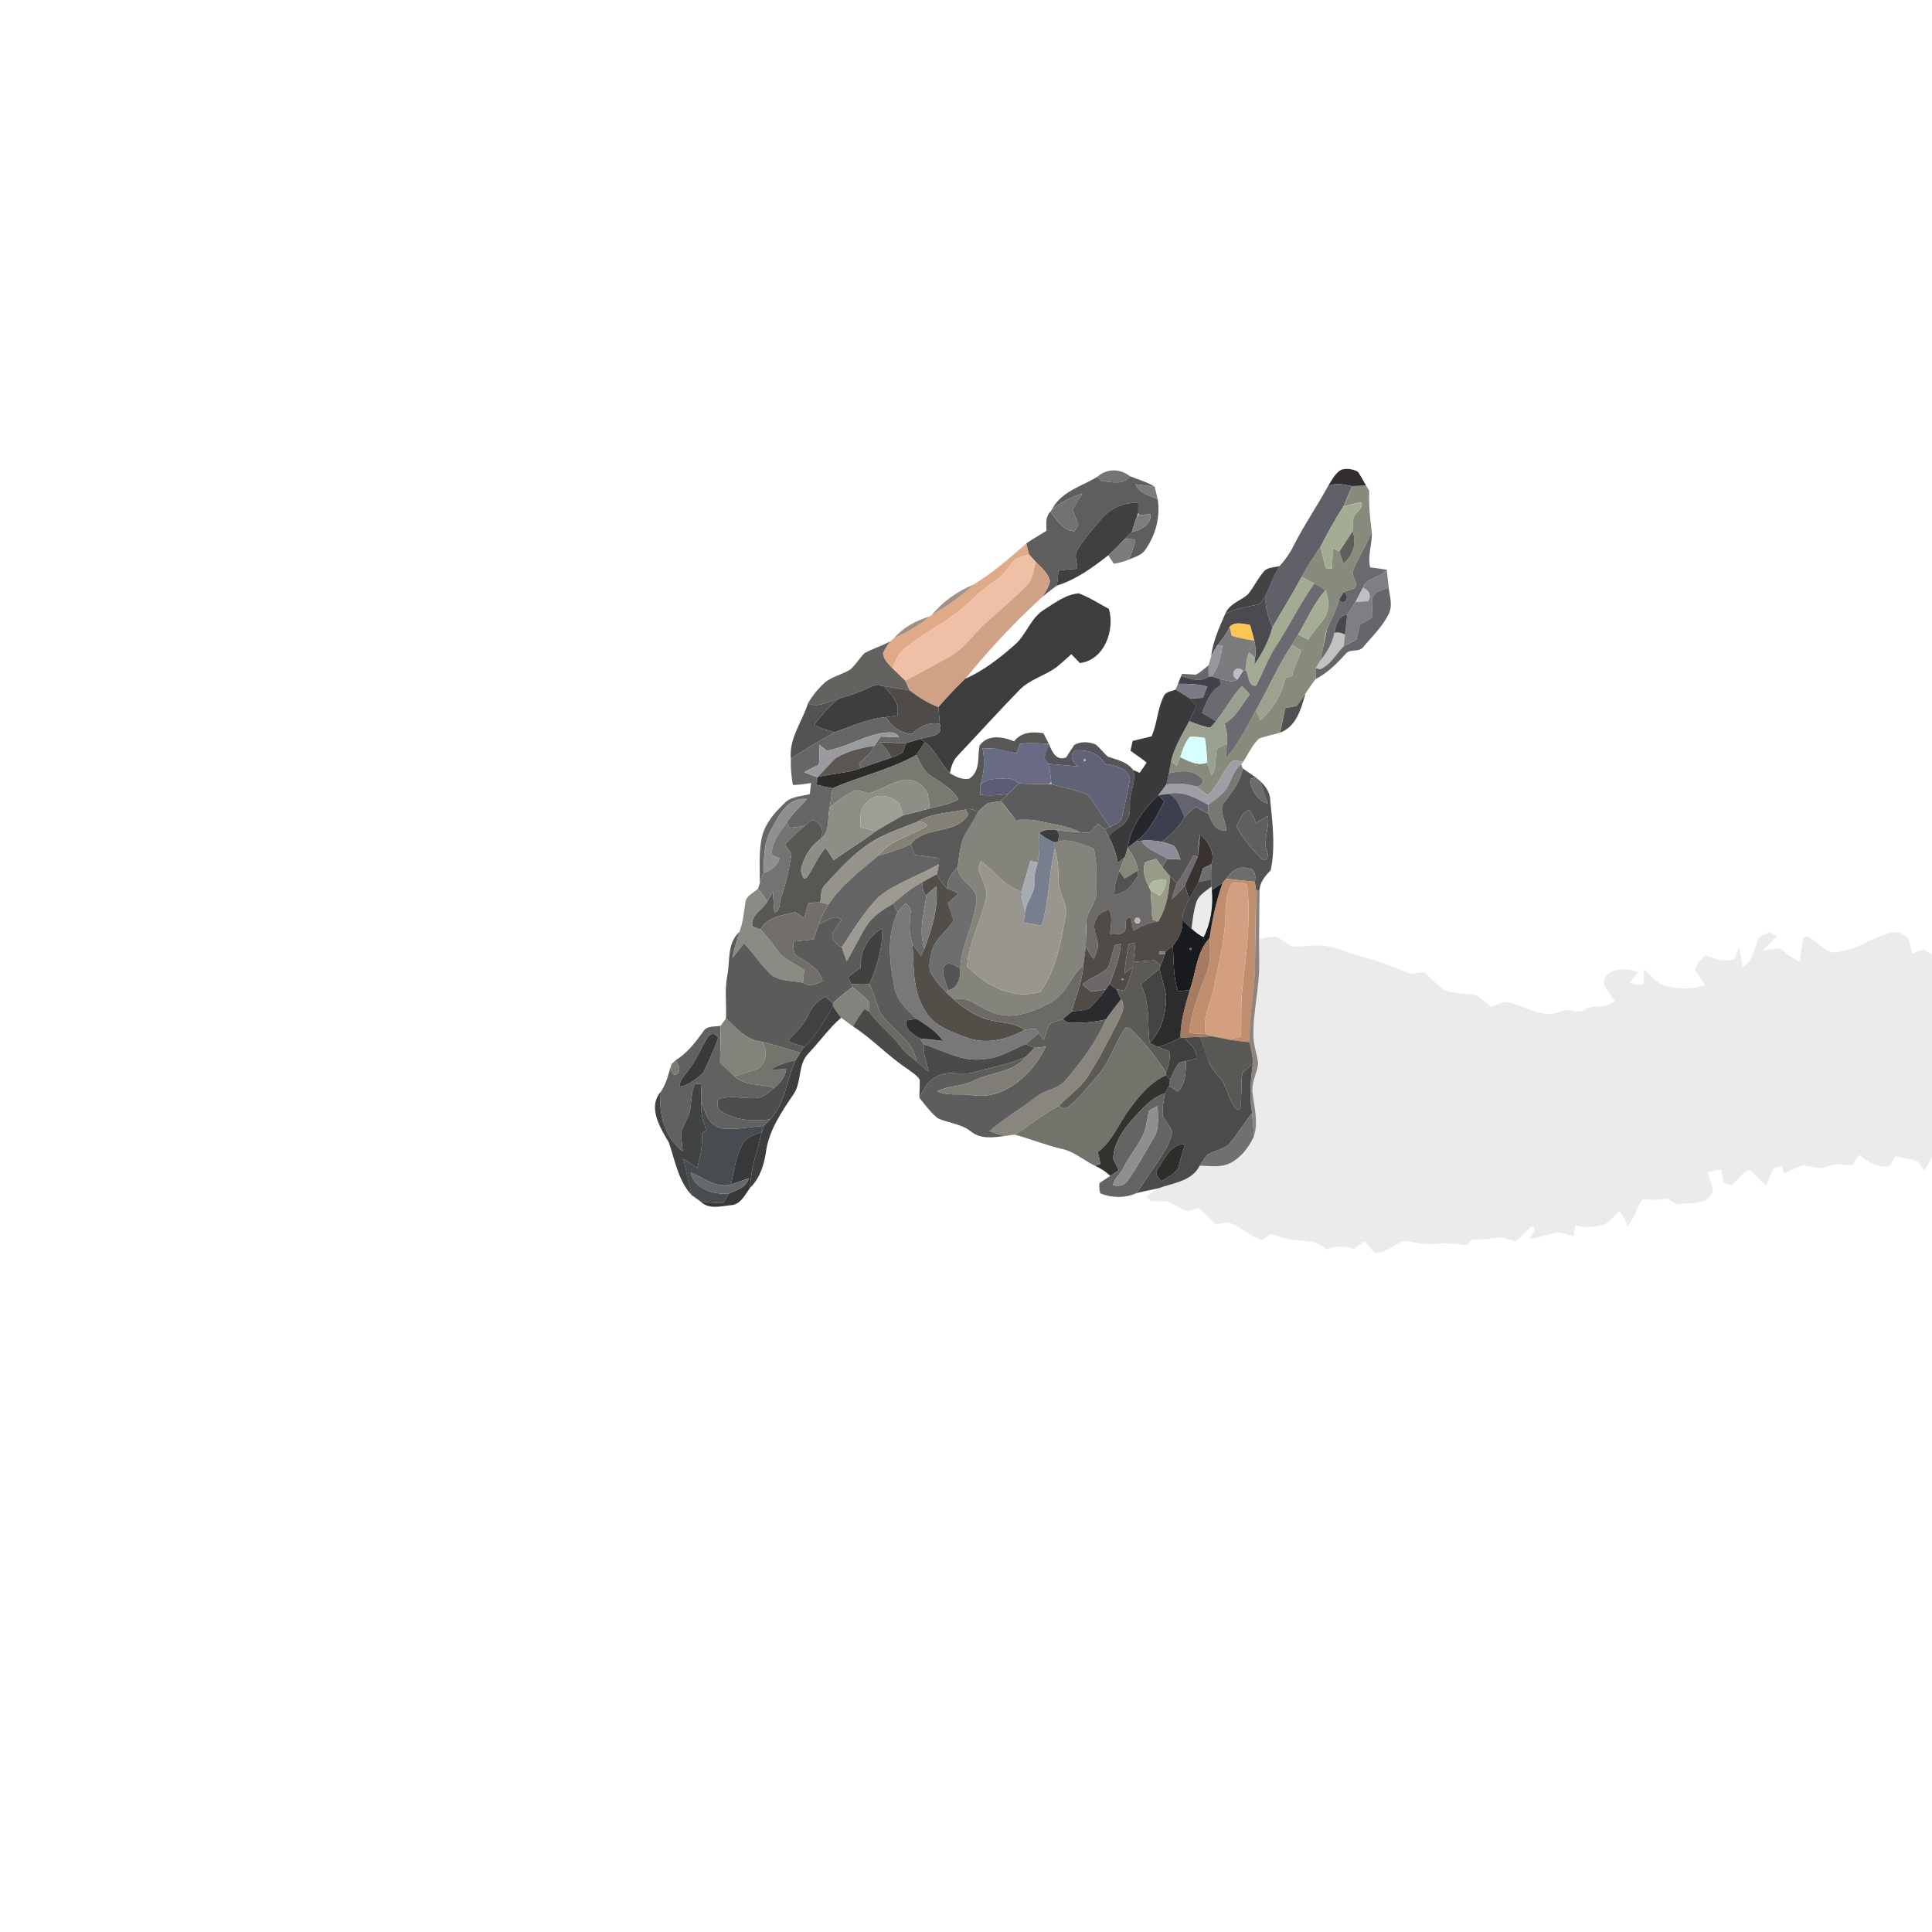 <svg xmlns="http://www.w3.org/2000/svg" width="682.667" height="682.667" viewBox="0 0 512 512"  xmlns:v="https://vecta.io/nano"><path fill="#322e2e" d="M355.51 124.45c1.45-.36 3.06-.18 4.36.59.81 1.18 1.44 2.46 2.19 3.69l-3.76.09c-2.11-.41-4.31-.96-6.36.01 1.02-1.57 1.87-3.43 3.57-4.38z"/><path fill="#6f6f6e" opacity=".96" d="M290.83 126.34c2.48-2.23 5.99-2.2 8.58-.16-1.47 2.47-5.19 1.58-7.58 1.23l-1-1.07z"/><path fill="#5e5f5c" d="M278.84 134.93c2.43-4.71 7.8-6.01 11.99-8.59l1 1.07c2.39.35 6.11 1.24 7.58-1.23 2.2.91 4.53 1.54 6.59 2.8l-5.12-.66c1.04 2.41 3.76 2.98 5.92 4 .73 4.63-.54 9.45-3.21 13.26-.98 1.58-2.89 2.03-4.46 2.74.7-1.74 1.43-3.49 1.76-5.35l-2.76-.19c.59-.6 1.19-1.18 1.81-1.75 2.36-.63 5.08-1.85 4.99-4.73a35.78 35.78 0 0 0-3.12.22l-.16-.6.01-2.61c-3.79-.31-7.6 1.48-9.97 4.42-2.13 2.56-4.39 5.06-6.14 7.91-.97 1.55-.1 3.41-.02 5.08-1.67.1-3.34.25-5 .51l-.41 3.94c-1.33.95-2.61 1.96-3.87 3.01.79-1.32 1.69-2.64 2-4.18-.48-2.17-2.36-3.57-3.78-5.13l-1.77-1.91-.74-2.91c1.72-1.24 3.59-2.26 5.38-3.4-.06-1.76-.33-3.66 1.01-5.05 1.7 2.12 3.32 5 6.37 5.19l1.05-1.72-1.55-4c.83-1.45 1.72-2.86 2.62-4.26-2.91.86-5.57 2.33-8 4.12z"/><path fill="#777879" opacity=".98" d="M300.88 128.32l5.12.66.8 3.34c-2.16-1.02-4.88-1.59-5.92-4z"/><path fill="#606068" d="M351.94 128.83c2.05-.97 4.25-.42 6.36-.01l-2.3 5.44c-2.24 3.4-4.14 7.01-6.05 10.6-1.72 2.65-3.52 5.25-5.02 8.04-2.43 4.55-5.12 8.95-7.75 13.39-1.1-2.75-2.11-5.66-1.68-8.66 1.05-2.61 2.16-5.2 3.6-7.62 1.43-1.58 2.7-3.31 3.64-5.24 2.77-5.48 6.26-10.55 9.2-15.94z"/><path fill="#878b7c" d="M358.3 128.82l3.76-.09.81 1.36c-.15 3.61.2 7.2.66 10.77-1.3 3.47-3.41 6.55-4.8 9.97-.73 1.36.43 2.67.68 4-.1 1.65-2.17 1.43-3.27 2.02l-1.31 2.13c-.57 2.7-2.03 5.06-3.12 7.56-.85 2.75-1.05 5.65-1.77 8.43l-1.29 2.1c-.03.95 0 1.91.04 2.87-1.01 1.27-1.93 2.61-2.78 3.99-.7 1.09-1.46 2.14-2.28 3.14l-3.02.61c-.51 2.14-.92 4.31-1.35 6.47-1.87.56-3.78.92-5.61 1.59-1.83 1.72-2.83 4.11-4.22 6.16-1.09-.08-2.45-.78-3.32.21-2.2 2.74-3.47 6.13-5.99 8.63l-3.23-2.37c1.52.3 2.62-1.63 1.17-2.44-2.3-2.17-5.49-1.57-8.27-1.02l.54-3.13 1.49 1.15.94-2.29c2.24 1.06 4.63 2.42 7.16 1.44a53.7 53.7 0 0 0 1.14 3.38c1.42-1.99.91-4.67 1.39-6.96l2.69-1.48c-.12 1.32-.22 2.64-.28 3.96 3.38-3.83 5.63-8.44 8.04-12.89l1.09 2.75c3.29-2.97 5.76-6.7 6.56-11.11l1.87-.59c.44-2.38 1.8-4.45 2.36-6.78-.81-.49-1.62-.95-2.44-1.38l1.69-2.86 2.62 1.37c1.48-2.1 3.17-4.06 4.64-6.17 1.01-2.17.87-4.7-.04-6.87-.88-.75-1.91-1.31-2.93-1.83l-3.39-1.72c1.5-2.79 3.3-5.39 5.02-8.04.45 1.93.84 3.87 1.49 5.75l1.53.1.26-5.41 1.71.86 1.13 3.15c2.5-2.13 3.59-5.38 2.37-8.51.09-1.44-.05-2.99.58-4.32.83-1.03 2.17-1.85 1.83-3.37-1.64.3-3.25.7-4.85 1.15.84-1.78 1.56-3.62 2.3-5.44z"/><path fill="#727271" d="M278.84 134.93c2.43-1.79 5.09-3.26 8-4.12l-2.62 4.26 1.55 4-1.05 1.72c-3.05-.19-4.67-3.07-6.37-5.19l.49-.67z"/><path fill="#40403f" d="M291.69 137.73c2.37-2.94 6.18-4.73 9.97-4.42l-.01 2.61-.32.82c-.52 1.41-.95 2.85-1.39 4.29-.62.57-1.22 1.15-1.81 1.75-1.46 1.48-2.85 3.03-4.43 4.39-4.17 3.25-8.46 6.41-13.58 8 .11-1.31.26-2.63.41-3.94 1.66-.26 3.33-.41 5-.51-.08-1.67-.95-3.53.02-5.08 1.75-2.85 4.01-5.35 6.14-7.91z"/><path fill="#a4ad93" d="M356 134.26l4.85-1.15c.34 1.52-1 2.34-1.83 3.37-.63 1.33-.49 2.88-.58 4.32l-3.5 5.36-1.71-.86-.26 5.41-1.53-.1c-.65-1.88-1.04-3.82-1.49-5.75 1.91-3.59 3.81-7.2 6.05-10.6z"/><path fill="#c5c2c5" d="M301.33 136.74l.32-.82.16.6-.48.22z"/><path fill="#7c7d7f" d="M301.81 136.52l3.12-.22c.09 2.88-2.63 4.1-4.99 4.73l1.39-4.29.48-.22z"/><path fill="#5f5e5d" d="M358.44 140.8c1.22 3.13.13 6.38-2.37 8.51l-1.13-3.15 3.5-5.36z"/><path fill="#6a696d" d="M363.53 140.86c.21 3.18-1.19 6.33-.42 9.48l4.4.64c-1.58 2.35-5.33 1.87-6.33 4.78l-1.92 3.7-2.21 3.47c-2.62.18-2.93 2.7-3.43 4.76-.52 2.74-1.94 5.15-3.68 7.28l1.77-8.43c1.09-2.5 2.55-4.86 3.12-7.56 1.64 1.84 3.1-1.09 1.31-2.13 1.1-.59 3.17-.37 3.27-2.02-.25-1.33-1.41-2.64-.68-4 1.39-3.42 3.5-6.5 4.8-9.97z"/><path fill="#7a7b7d" d="M293.7 147.17c1.58-1.36 2.97-2.91 4.43-4.39l2.76.19c-.33 1.86-1.06 3.61-1.76 5.35-1.29.5-2.6.91-3.97 1.07l-1.46-2.22z"/><path fill="#e0aa88" d="M257.95 154.95c5.1-3.07 9.52-7.02 14.01-10.9.23.98.48 1.95.74 2.91-1.2.36-2.43.65-3.56 1.18-1.89 1.82-3.07 4.32-5.33 5.74-2.59 1.67-4.91 3.69-7.11 5.84-5.21 4.97-11.98 7.84-17.4 12.54-1.49 1.23-2.03 3.16-2.79 4.86-1.07-1.17-2.4-2.34-2.52-4.03.5-1.11 1.19-2.12 1.89-3.1.28-.24.85-.7 1.13-.94 3.32-1.54 6.58-3.25 9.35-5.69l.59-.42c3.95-2.25 7.7-4.86 11-7.99z"/><path fill="#f0c0a6" d="M269.14 148.14c1.13-.53 2.36-.82 3.56-1.18l1.77 1.91c-.57 2.14-.68 4.64-2.37 6.28-3.47 3.52-7.24 6.73-10.94 10.01-3.16 2.81-5.5 6.57-9.24 8.71-3.97 2.23-7.98 4.42-12.03 6.52-1.1-1.12-2.27-2.17-3.38-3.27.76-1.7 1.3-3.63 2.79-4.86 5.42-4.7 12.19-7.57 17.4-12.54 2.2-2.15 4.52-4.17 7.11-5.84 2.26-1.42 3.44-3.92 5.33-5.74z"/><path fill="#d0a185" d="M274.47 148.87c1.42 1.56 3.3 2.96 3.78 5.13-.31 1.54-1.21 2.86-2 4.18-7.36 6.68-14.15 13.96-20.42 21.68-2.52 2.38-4.85 4.95-7.14 7.54-2.78-1.05-5.31-2.63-7.65-4.45l-1.15-2.56c4.05-2.1 8.06-4.29 12.03-6.52 3.74-2.14 6.08-5.9 9.24-8.71 3.7-3.28 7.47-6.49 10.94-10.01 1.69-1.64 1.8-4.14 2.37-6.28z"/><path fill="#040404" opacity=".75" d="M335.16 151.21c1.07-.93 2.63-.82 3.94-1.2-1.44 2.42-2.55 5.01-3.6 7.62-.66.9-1.03 2.3-2.25 2.59-2.9.66-5.9 1.05-8.56 2.48 1.03-2.65 3.91-3.41 5.92-5.09 1.71-1.99 2.75-4.47 4.55-6.4z"/><path fill="#7e7e84" d="M367.51 150.98l.5 4.66c-1.54.81-3.94 1.05-4.37 3.07-.11 1.63.05 3.27.1 4.9l-3.26 1.93-1 3.93-3.36 1.75.31-3.02.62-5.27 2.21-3.47 3.25-.13c1.06-1.41.19-3.03-1.33-3.57 1-2.91 4.75-2.43 6.33-4.78z"/><path fill="#a3ac93" d="M337.18 166.29c2.63-4.44 5.32-8.84 7.75-13.39l3.39 1.72c-3.74 5.31-6.6 11.15-10.13 16.58-2.19 3.29-3.44 7.06-5.33 10.5-2.18.32-1.86-2.75-2.68-4.09-.01-1.61.21-3.22.84-4.71l1.6 1.37-.2 1.86c2.1-3.01 3.82-6.28 4.76-9.84z"/><path fill="#5c4334" opacity=".58" d="M246.95 162.94c2.94-3.56 6.76-6.22 11-7.99-3.3 3.13-7.05 5.74-11 7.99z"/><path fill="#6b6a71" d="M338.19 171.2c3.53-5.43 6.39-11.27 10.13-16.58 1.02.52 2.05 1.08 2.93 1.83-3.08 3.44-4.83 7.77-7.22 11.67l-1.69 2.86c-3.66 5.42-6.17 11.47-9.44 17.11-2.41 4.45-4.66 9.06-8.04 12.89.06-1.32.16-2.64.28-3.96.32-1.81-.25-3.57-.55-5.34 3.03-1.73 4.52-4.98 6.59-7.64a11.26 11.26 0 0 0-2.08-2.17c-2.7 2.79-4.43 6.32-6.87 9.32-1.25-.73-2.48-1.49-3.69-2.28 1.13-2.71 2.07-5.75 4.86-7.23l-.07-1.71c1.49.24 3.18 1.05 4.6.11l1.49-2.27.76-.2c.82 1.34.5 4.41 2.68 4.09 1.89-3.44 3.14-7.21 5.33-10.5z"/><path fill="#bfbdc5" d="M361.18 155.76c1.52.54 2.39 2.16 1.33 3.57l-3.25.13 1.92-3.7z"/><path fill="#65666a" d="M363.64 158.71c.43-2.02 2.83-2.26 4.37-3.07.29 2.4 1.19 5-.1 7.28-1.61 3.2-4.26 5.72-6.53 8.45-1.15 1.68-3.74.37-4.9 2.07-2.29 2.52-4.74 4.91-7.79 6.5-.04-.96-.07-1.92-.04-2.87a42.77 42.77 0 0 1 1.21.3c2.75-1.19 4.26-4.05 6.26-6.15 1.13-.56 2.26-1.11 3.36-1.75.3-1.32.64-2.62 1-3.93l3.26-1.93c-.05-1.63-.21-3.27-.1-4.9z"/><path opacity=".76" d="M276.57 161.66c2.87-1.82 5.82-4.11 9.3-4.42 2.82 1.05 5.36 2.73 8.01 4.13 1.63 5.63-1.23 13.55-7.69 14.35-.75-.8-1.51-1.57-2.27-2.35-1.16 1.03-2.29 2.09-3.48 3.07-3.21 2.62-7.57 3.49-10.43 6.57-5.42 5.57-10.63 11.35-15.97 17-1.38 1.29-1.99 3.09-2.29 4.91-2.48-2.54-3.79-6.06-6.65-8.24l-1.25-.87c2.18-.71 6.36-.48 5.2-3.96l-.36-4.45c2.29-2.59 4.62-5.16 7.14-7.54 4.88-2.14 9.08-5.46 13.05-8.94 3.09-2.65 4.18-7.02 7.69-9.26z"/><path fill="#a5ad94" d="M344.03 168.12c2.39-3.9 4.14-8.23 7.22-11.67.91 2.17 1.05 4.7.04 6.87-1.47 2.11-3.16 4.07-4.64 6.17l-2.62-1.37z"/><path fill="#444548" d="M356.14 156.85c1.79 1.04.33 3.97-1.31 2.13l1.31-2.13z"/><path fill="#4b4b4f" d="M333.25 160.22c1.22-.29 1.59-1.69 2.25-2.59-.43 3 .58 5.91 1.68 8.66-.94 3.56-2.66 6.83-4.76 9.84l.2-1.86c.24-1.51.14-3.03-.23-4.5-.33-1.4-.72-2.77-1.11-4.15-1.74-.27-4-.97-5.4.47-.85 1.84-2.03 3.48-3.34 5.02-.59.92-1.11 1.88-1.58 2.87.47-3.98 2.13-7.65 3.73-11.28 2.66-1.43 5.66-1.82 8.56-2.48z"/><path fill="#5f4535" opacity=".6" d="M237.01 169.05c2.44-2.87 5.8-4.58 9.35-5.69-2.77 2.44-6.03 4.15-9.35 5.69z"/><path fill="#424246" opacity=".96" d="M353.62 167.69c.5-2.06.81-4.58 3.43-4.76l-.62 5.27c-.88-.54-1.81-.71-2.81-.51z"/><path fill="#fbc752" d="M325.88 166.09c1.4-1.44 3.66-.74 5.4-.47l1.11 4.15c-2.02-.3-4.03-.67-5.97-1.28l-.54-2.4z"/><path fill="#7c7c7f" d="M322.54 171.11c1.31-1.54 2.49-3.18 3.34-5.02l.54 2.4c1.94.61 3.95.98 5.97 1.28.37 1.47.47 2.99.23 4.5l-1.6-1.37c-.63 1.49-.85 3.1-.84 4.71l-.76.2c-1.89-2.02-3.82 1.18-1.49 2.27-1.42.94-3.11.13-4.6-.11l-2.24-.72c1.7-2.38 2.61-5.2 2.82-8.1l-1.37-.04z"/><path fill="#0f0f0f" opacity=".25" d="M353.62 167.69c1-.2 1.93-.03 2.81.51l-.31 3.02c-2 2.1-3.51 4.96-6.26 6.15l-1.21-.3 1.29-2.1c1.74-2.13 3.16-4.54 3.68-7.28z"/><path fill="#63625f" d="M229.08 173.11c2.17-1.22 4.61-1.91 6.8-3.12-.7.98-1.39 1.99-1.89 3.1.12 1.69 1.45 2.86 2.52 4.03l3.38 3.27 1.15 2.56-6.9-1.11c-1.11-.18-2.28-.46-3.3.18-2.8 1.32-5.72 2.36-8.7 3.18-2.62.55-5.35 2.59-7.99 1.12 1.24-2.07 2.78-3.98 4.6-5.58 1.97-1.52 4.52-2 6.61-3.33 1.41-1.28 2.38-2.95 3.72-4.3z"/><path fill="#939399" opacity=".97" d="M322.54 171.11l1.37.04c-.21 2.9-1.12 5.72-2.82 8.1l-.82.09v-3.02l.69-2.34c.47-.99.99-1.95 1.58-2.87z"/><path fill="#9ca190" d="M342.34 170.98l2.44 1.38c-.56 2.33-1.92 4.4-2.36 6.78l-1.87.59c-.8 4.41-3.27 8.14-6.56 11.11l-1.09-2.75c3.27-5.64 5.78-11.69 9.44-17.11z"/><path fill="#141416" opacity=".64" d="M316.88 178.8c1.27-.61 2.28-1.63 3.39-2.48v3.02c-2.28 1.61-4.87.46-7.27-.16l.3-.6 3.58.22z"/><path fill="#bdbdc5" d="M327.93 180.08c-2.33-1.09-.4-4.29 1.49-2.27l-1.49 2.27z"/><path fill="#3c3c42" opacity=".97" d="M313 179.18c2.4.62 4.99 1.77 7.27.16l.82-.09 2.24.72.07 1.71c-2.79 1.48-3.73 4.52-4.86 7.23l3.69 2.28-1.5 1.67c-1.94-.32-3.78-1.02-5.59-1.75l1.95-4.09-1.83-1.94 3.48-.14 1.2-2.99c-2.53-.71-5.16-.76-7.76-.73l.82-2.04z"/><path fill="#3e3e3e" d="M230.84 182.02c1.02-.64 2.19-.36 3.3-.18 2.11 2.04 4.44 4.56 3.64 7.77l-2.96.43c-4.78.41-9.17 2.46-13.64 4.03-1.86-.49-3.7-1.09-5.42-1.96 1.86-2.53 3.99-4.87 6.38-6.91 2.98-.82 5.9-1.86 8.7-3.18z"/><path fill="#7b7a86" d="M312.18 181.22c2.6-.03 5.23.02 7.76.73l-1.2 2.99-3.48.14-3.7-2.35.62-1.51z"/><path fill="#4f4b48" d="M234.14 181.84l6.9 1.11c2.34 1.82 4.87 3.4 7.65 4.45l.36 4.45c-2.92-.63-5.34.71-7.37 2.67-2.93-.19-5.48-1.91-6.86-4.48l2.96-.43c.8-3.21-1.53-5.73-3.64-7.77z"/><path fill="#9aa090" d="M322.23 191.19c2.44-3 4.17-6.53 6.87-9.32a11.26 11.26 0 0 1 2.08 2.17c-2.07 2.66-3.56 5.91-6.59 7.64.3 1.77.87 3.53.55 5.34l-2.69 1.48c-.48 2.29.03 4.97-1.39 6.96a53.7 53.7 0 0 1-1.14-3.38c-.13-2.17-.26-4.35-.62-6.49-1.31-.27-2.65-.39-3.98-.31-1.3 1.55-1.91 3.49-2.56 5.36l-.94 2.29-1.49-1.15c.87-3.85 3.01-7.22 4.81-10.67 1.81.73 3.65 1.43 5.59 1.75l1.5-1.67z"/><path opacity=".77" d="M308.46 184.4c.57-1.15 2.07-1.16 3.1-1.67l3.7 2.35 1.83 1.94-1.95 4.09c-1.8 3.45-3.94 6.82-4.81 10.67l-.54 3.13c-.2 1.01-.42 2-.68 2.99a42.27 42.27 0 0 1-2.16 2.83c-3.99 3.72-7.25 8.49-8.13 13.97l-.68 2.39-1.9 1.58c-.47-2.41-1.24-4.75-2.44-6.9 1.23-2.13 4.12-2.62 5.07-4.97.66-1.07.53-2.36.58-3.56-.21-3.14 1.78-6.05.85-9.2l1.73.77a70.65 70.65 0 0 0 1.83-2.69c-1.32-1.21-2.89-2.08-4.27-3.19l.57-2.57 5.01-1.22c1.54-3.45 1.57-7.38 3.29-10.74z"/><path fill="#505050" d="M343.63 187.07c.82-1 1.58-2.05 2.28-3.14-1.09 3.97-2.38 8.59-6.65 10.22l1.35-6.47 3.02-.61z"/><path fill="#515452" d="M214.15 186.32c2.64 1.47 5.37-.57 7.99-1.12-2.39 2.04-4.52 4.38-6.38 6.91 1.72.87 3.56 1.47 5.42 1.96-3.97 2.13-7.78 4.57-11.6 6.96-.51-5.42 3.04-9.78 4.57-14.71z"/><path fill="#666" d="M221.18 194.07c4.47-1.57 8.86-3.62 13.64-4.03 1.38 2.57 3.93 4.29 6.86 4.48 2.03-1.96 4.45-3.3 7.37-2.67 1.16 3.48-3.02 3.25-5.2 3.96-1.27.32-2.51.76-3.77 1.14-2.32-.11-4.65-.23-6.97-.22 1.3 1.14 2.46 2.44 3.06 4.09l-8.04 2.74-.47-1.27c1.52-1.41 3.21-2.69 4.08-4.64.54-.83 1.1-1.65 1.68-2.45 1.62.04 3.24.13 4.86.21-.98-1.81-3.28-1.3-4.95-1.08-4.91.99-9.29 3.72-14.22 4.63l-2.04-1.64c.08 1.79.21 3.59-.11 5.37-1.29.62-2.56 1.27-3.83 1.93a32.47 32.47 0 0 0 3.48 1.34l-.15 1.99c1.38.37 2.78.69 4.19.96l-.76 5.05c-.71 2.78.24 6.54-2.45 8.4.84-1.69.62-3.59-1.11-4.6-1.09-1.09-2.16.55-3.06 1.06-1.36.31-2.75.48-4.14.57l-.62-1.48c1.53-2.25 3.49-4.17 5.36-6.14-4.86-.66-7.45 4.2-9.33 7.84-2.19 3.53-2.07 7.76-2.18 11.75l-1.01 2.71c.03-4.09-.31-8.25.59-12.27.82-3.57 3.33-6.43 5.91-8.89 1.73-1.89 4.46-1.82 6.76-2.47l.33-2.95c-1.6.27-3.2.52-4.82.53-.41-2.31-.61-4.65-.54-6.99 3.82-2.39 7.63-4.83 11.6-6.96z"/><path fill="#999b9f" d="M219.11 198.96c4.93-.91 9.31-3.64 14.22-4.63 1.67-.22 3.97-.73 4.95 1.08l-4.86-.21c-.58.8-1.14 1.62-1.68 2.45-3.47.55-7.01 1.31-10.05 3.13-1.86 1.55-3.31 3.53-5.08 5.18a32.47 32.47 0 0 1-3.48-1.34l3.83-1.93c.32-1.78.19-3.58.11-5.37l2.04 1.64z"/><path fill="#575854" d="M268.75 196.47c1.87-2.48 4.95-2.65 7.79-2.13l1.42 2.79c-2.54-.13-5.1-.35-7.64.01l-.97 2.5-5.59-1.21-.56-.06-2.82-.13c.68 3.29.44 6.62-.59 9.81l.02 2.57c2.44.32 4.9.11 7.33-.2l-1.95 1.89-3.26.54a7.3 7.3 0 0 1-.41.18 29.53 29.53 0 0 0-2.26 2.06c-1.09-.42-2.19-.97-3.37-.57-4.33.95-8.94.88-12.83 3.29-3.58 1.44-7.26 2.66-10.66 4.5-5.42 3.03-9.62 7.69-13.75 12.23-1.25 1.19-1.02 3.05-1.26 4.61-1.05-.01-2.09.06-3.13.13l-1.11 4.02-2.4-1.59c-3.36.93-7.37 1.15-9.17 4.64l-2.19-.85c-.58-2.94 2.65-4.39 3.96-6.59a90.04 90.04 0 0 0 1.5-2.73c.09 1.88.19 3.76.37 5.64 1.76-.5 1.21-2.67 1.78-4.02 1.36-3.72 2.1-7.61 2.75-11.51l-1.72-2.5c1.69-1.71 3.47-3.33 5.24-4.97.9-.51 1.97-2.15 3.06-1.06 1.73 1.01 1.95 2.91 1.11 4.6-2.4 1.74-4.12 4.29-4.93 7.14-.48 1.15-.05 2.34.57 3.33l.65-.22c1.86-2.53 2.93-5.59 5.07-7.94l2.16 3.29c3.67-2.65 7.55-4.99 11.16-7.71 2.37-1.47 4.78-2.87 7.23-4.19 2.37-.57 4.73-1.18 7.08-1.84 2.56-.59 5.17-1.13 7.55-2.31-1.63-3.02-4.79-4.53-7.47-6.44-1.9-1.24-2.67-3.48-3.7-5.38l2.29-3.41c2.86 2.18 4.17 5.7 6.65 8.24 1.52.92 3.24 1.78 5.09 1.45 3.02-1.93 2.17-5.8 2.77-8.79 2.19-3.06 6.14-2.36 9.14-1.11z"/><path fill="#d8ffff" d="M315.32 195.28c1.33-.08 2.67.04 3.98.31.36 2.14.49 4.32.62 6.49-2.53.98-4.92-.38-7.16-1.44.65-1.87 1.26-3.81 2.56-5.36z"/><path fill="#2b2b28" d="M240.08 196.95l3.77-1.14 1.25.87-2.29 3.41c-6.95 3.91-14.89 5.59-22.16 8.82-1.41-.27-2.81-.59-4.19-.96l.15-1.99c3.8-1 7.82-1 11.52-2.4l8.04-2.74c1.07-.37 2.09-.87 3.08-1.42l.83-2.45z"/><path fill="#4f4b45" d="M233.11 196.73l6.97.22-.83 2.45c-.99.55-2.01 1.05-3.08 1.42-.6-1.65-1.76-2.95-3.06-4.09z"/><path fill="#686b83" d="M270.32 197.14c2.54-.36 5.1-.14 7.64-.01l-1.27 3.74 1.14 1.55c.38 1.57.6 3.18.75 4.79l-.62.56c-2.62.03-5.26.09-7.86-.22-1.16-.65-2.32-1.49-3.72-1.24-2.27.15-4.95-.19-6.59 1.74 1.03-3.19 1.27-6.52.59-9.81l2.82.13.56.06c1.9.22 3.71.87 5.59 1.21l.97-2.5z"/><path fill="#36373c" opacity=".85" d="M277.96 197.13c.8 1.96 1.94 4.66 4.57 3.6l2.13-3.26c1.69-1.08 4.04-.93 5.82-.12 1.09 1 2.01 2.17 3.12 3.17 2.42.85 5.08 1.3 6.7 3.52.93 3.15-1.06 6.06-.85 9.2-.05 1.2.08 2.49-.58 3.56-.95 2.35-3.84 2.84-5.07 4.97l-.99-2.01 1.45-.63c1.26-.61 2.84-1.2 3.14-2.76.66-3.31 1.54-6.6 2.03-9.93-.66-3.22-4.06-3.52-6.7-4.04-1.44-2.94-4.68-3.68-7.69-3.57-1.88 1.34-.8 3.34.8 4.29l-8.01-.7-1.14-1.55c.38-1.26.8-2.51 1.27-3.74z"/><path fill="#5b5651" d="M221.69 200.78c3.04-1.82 6.58-2.58 10.05-3.13-.87 1.95-2.56 3.23-4.08 4.64l.47 1.27c-3.7 1.4-7.72 1.4-11.52 2.4 1.77-1.65 3.22-3.63 5.08-5.18z"/><path fill="#f6f2f8" d="M263.2 198.37l.56.06-.56-.06z"/><path fill="#606278" d="M285.04 198.83c3.01-.11 6.25.63 7.69 3.57 2.64.52 6.04.82 6.7 4.04-.49 3.33-1.37 6.62-2.03 9.93-.3 1.56-1.88 2.15-3.14 2.76-2.25-2.64-3.75-5.82-5.96-8.46-3.08-1.39-6.46-1.89-9.67-2.87l-.05-.59c-.15-1.61-.37-3.22-.75-4.79l8.01.7c-1.6-.95-2.68-2.95-.8-4.29m2.19 2.39v.45h.45v-.45h-.45z"/><path fill="#787970" d="M220.65 208.91c7.27-3.23 15.21-4.91 22.16-8.82 1.03 1.9 1.8 4.14 3.7 5.38 2.68 1.91 5.84 3.42 7.47 6.44-2.38 1.18-4.99 1.72-7.55 2.31-.14-1.29-.33-2.57-.59-3.83-1.01-2.57-4-4.3-6.73-3.63-2.78.68-5.22 2.26-7.91 3.21-1.76.78-3.56-1.29-5.26-.16-2.23 1.05-4.15 2.6-6.05 4.15l.76-5.05z"/><path fill="#b8b7c5" d="M287.23 201.22h.45v.45h-.45v-.45z"/><path fill="#9e9ea5" d="M326.11 202.11c.87-.99 2.23-.29 3.32-.21l-.49.72c-2.18 1.53-2.61 4.26-3.9 6.42-1.27 1.76-3.15 2.95-4.85 4.25-3.15-1.82-6.69-3.76-10.45-2.92l-2.79.36a42.27 42.27 0 0 0 2.16-2.83c2.6-.45 5.24-.22 7.78.47l3.23 2.37c2.52-2.5 3.79-5.89 5.99-8.63z"/><path fill="#787774" d="M325.04 209.04c1.29-2.16 1.72-4.89 3.9-6.42l.38 1.01c-.65 3.79-3.16 6.69-5.37 9.66-.53 2.23.87 4.51 1.08 6.77-2.8.46-3.93-2.22-4.76-4.36l-.08-2.41c1.7-1.3 3.58-2.49 4.85-4.25z"/><path fill="#6a6b6e" d="M309.79 204.91c2.78-.55 5.97-1.15 8.27 1.02 1.45.81.35 2.74-1.17 2.44-2.54-.69-5.18-.92-7.78-.47l.68-2.99z"/><path fill="#545354" d="M329.32 203.63l3.46 2.37-1.41.42c.04 2.98 1.83 5.48 4.59 6.56l-1.99-6c1.4 1.36 2.6 3.03 2.66 5.06.59 6.15 1.41 12.49.11 18.59-1.4 1.48-2.8 3.04-2.94 5.19l-.88.25-.39-2.37c.33-1.44.13-3.49-1.77-3.56-2.49-.81-4.47.82-5.78 2.75l-1.02 1.13c-.92.65-1.87 1.27-2.81 1.89l-.08-1-.11-1.88c-.04-1.34-.02-2.67.07-4.01 1.05-2.92-.74-6.05-3-7.85-.39 1.94-.47 3.91-.6 5.88l-1.08-.39c-1.43 2.48-2.72 5.04-4.4 7.37l-1.87-1.8c-.72-.8-1.41-1.61-2.06-2.45l1.31-2.19a51.55 51.55 0 0 0 3.51.18c-.49-1.22-.85-2.55-1.7-3.59-1.04-.5-2.18-.8-3.29-1.09 2.39-1.84 4.68-3.9 6.1-6.61.88-1 1.9-1.87 2.97-2.66l3.35 1.88c.83 2.14 1.96 4.82 4.76 4.36-.21-2.26-1.61-4.54-1.08-6.77 2.21-2.97 4.72-5.87 5.37-9.66m-1.62 15.41c1.68 3.21 4.14 6.01 6.69 8.58 1.57 1.24 1.88-1.29 1.27-2.23-.91-3.03.78-6.06.36-9.14l-3.11 1.79c-.62-1.12-1.07-2.36-1.92-3.34-1.87.55-2.44 2.79-3.29 4.34z"/><path fill="#5a5d75" d="M259.79 208.05c1.64-1.93 4.32-1.59 6.59-1.74 1.4-.25 2.56.59 3.72 1.24l-2.96 2.87c-2.43.31-4.89.52-7.33.2l-.02-2.57z"/><path fill="#6c6b6a" d="M331.37 206.42l1.41-.42 1.19.98c.77 1.96 1.41 3.97 1.99 6-2.76-1.08-4.55-3.58-4.59-6.56z"/><path fill="#8c8f85" d="M231.2 209.97c2.69-.95 5.13-2.53 7.91-3.21 2.73-.67 5.72 1.06 6.73 3.63.26 1.26.45 2.54.59 3.83l-7.08 1.84-1.12-3.25c-2.28-2.09-6.4-2.83-8.55-.14-1.9 1.65-1.72 4.33-1.67 6.61l4.11.97c-3.61 2.72-7.49 5.06-11.16 7.71l-2.16-3.29c-2.14 2.35-3.21 5.41-5.07 7.94l-.65.22c-.62-.99-1.05-2.18-.57-3.33.81-2.85 2.53-5.4 4.93-7.14 2.69-1.86 1.74-5.62 2.45-8.4 1.9-1.55 3.82-3.1 6.05-4.15 1.7-1.13 3.5.94 5.26.16z"/><path fill="#5c5c5d" d="M270.1 207.55c2.6.31 5.24.25 7.86.22l.67.03c3.21.98 6.59 1.48 9.67 2.87 2.21 2.64 3.71 5.82 5.96 8.46l-1.45.63-1.82-1.43-2.28 2.39c-.84-.04-1.69-.1-2.52-.16-3.42-1.77-7.3-2.1-10.98-2.98-1.98-.49-4.02-.33-6.03-.28-1.3-1.69-2.59-3.39-3.99-4.99.64-.64 1.29-1.27 1.95-1.89l2.96-2.87z"/><path fill="#acafaf" d="M277.96 207.77l.62-.56.05.59-.67-.03z"/><path fill="#63646f" d="M309.74 210.37c3.76-.84 7.3 1.1 10.45 2.92l.08 2.41c-1.11-.65-2.23-1.27-3.35-1.88-1.07.79-2.09 1.66-2.97 2.66-1.17-2.21-1.71-4.93-4.21-6.11z"/><path fill="#9e9f94" d="M229.68 212.67c2.15-2.69 6.27-1.95 8.55.14l1.12 3.25-7.23 4.19-4.11-.97c-.05-2.28-.23-4.96 1.67-6.61z"/><path fill="#26272d" d="M298.82 224.7c.88-5.48 4.14-10.25 8.13-13.97l1.61 1.57c-2.01 3.86-3.82 8.1-7.52 10.67l-2.22 1.73z"/><path fill="#3c3f4d" d="M306.95 210.73l2.79-.36c2.5 1.18 3.04 3.9 4.21 6.11-1.42 2.71-3.71 4.77-6.1 6.61-1.77-.35-3.58-.5-5.38-.29l-1.43.17c3.7-2.57 5.51-6.81 7.52-10.67l-1.61-1.57z"/><path fill="#8f8f90" d="M204.54 219.61c1.88-3.64 4.47-8.5 9.33-7.84-1.87 1.97-3.83 3.89-5.36 6.14-1.73 2.59-4.14 5.28-3.94 8.59l2.02 1.02c-.63 2-2.31 3.2-4.23 3.84.11-3.99-.01-8.22 2.18-11.75z"/><path fill="#c4c3c7" d="M261.52 213.03l.41-.18-.41.18z"/><path fill="#85847c" d="M261.93 212.85l3.26-.54 3.99 4.99c2.01-.05 4.05-.21 6.03.28 3.68.88 7.56 1.21 10.98 2.98-2.06-.11-4.1-.31-6.14-.55-1.58-.17-3.37-.34-4.65.81 0 2.58.25 5.21-.42 7.73l-1.93-.37-2.33 8.08c-4.49-1.31-7.17-5.39-10.8-8.06l-.66 1.86c.74 2.76 2.73 5.41 1.95 8.38-1.38 5.94-4.44 11.44-4.94 17.59 4.93 5.09 12.18 9 19.38 6.82 4.19-5.69 5.37-12.83 6.67-19.6.9-3.51-1.9-6.57-1.79-10.05.01-2.82-.24-5.63-1.01-8.36v-1.6l.8-.2c3.31-.96 6.49.82 9.55 1.84.84 3.84.82 7.83.69 11.74-.04 2.79-2.5 4.83-2.65 7.6-.2 2.12-.15 4.25-.17 6.37-.15 1.73-.42 3.44-.65 5.15-3.31 2.89-4.5 7.67-8.51 9.82-4.88 2.78-11.11 5.13-16.5 2.35-3-1.16-5.75-4.12-9.21-2.99-.69-.59-1.36-1.2-2.02-1.81l.39-.67c2.86-.61 3.24-3.36 3.23-5.82.34-6.12 3.59-11.58 4.3-17.6.64-4.27-5.01-5.18-4.99-9.21.45-3.01.59-6.18 2.07-8.9 1.03-2 2.22-3.91 3.41-5.82a29.53 29.53 0 0 1 2.26-2.06l.41-.18z"/><path fill="#595a58" d="M255.89 214.52c1.18-.4 2.28.15 3.37.57l-3.41 5.82c-1.48 2.72-1.62 5.89-2.07 8.9-1.62 1.53-2.87 3.39-2.65 5.72-1.28-1.01-2.01-2.51-2.86-3.85l.56-2.65.02-1.64-6.48-.83-1-2.88c3.82-4.99 11.91-2.29 15.23-7.83l-.71-1.33z"/><path fill="#858076" d="M243.06 217.81c3.89-2.41 8.5-2.34 12.83-3.29l.71 1.33c-3.32 5.54-11.41 2.84-15.23 7.83-2.74 1.37-5.68 2.29-8.63 3.09 3.15-4.23 8.74-5.23 13.03-7.93-.57-.82-1.48-1.16-2.71-1.03z"/><path fill="#5f5f5f" d="M327.7 219.04c.85-1.55 1.42-3.79 3.29-4.34.85.98 1.3 2.22 1.92 3.34l3.11-1.79c.42 3.08-1.27 6.11-.36 9.14.61.94.3 3.47-1.27 2.23-2.55-2.57-5.01-5.37-6.69-8.58z"/><path fill="#747372" d="M204.57 226.5c-.2-3.31 2.21-6 3.94-8.59l.62 1.48c1.39-.09 2.78-.26 4.14-.57l-5.24 4.97 1.72 2.5c-.65 3.9-1.39 7.79-2.75 11.51-.57 1.35-.02 3.52-1.78 4.02-.18-1.88-.28-3.76-.37-5.64l-1.5 2.73c-.8-1.15-1.62-2.3-2.46-3.42a78.07 78.07 0 0 1 .46-1.42l1.01-2.71c1.92-.64 3.6-1.84 4.23-3.84l-2.02-1.02z"/><path fill="#96938b" d="M232.4 222.31c3.4-1.84 7.08-3.06 10.66-4.5 1.23-.13 2.14.21 2.71 1.03-4.29 2.7-9.88 3.7-13.03 7.93-4.72 3.96-9.73 7.7-13.17 12.91a57.56 57.56 0 0 0-2.18-.53c.24-1.56.01-3.42 1.26-4.61 4.13-4.54 8.33-9.2 13.75-12.23z"/><path fill="#6b6a68" d="M288.71 220.72l2.28-2.39 1.82 1.43.99 2.01c1.2 2.15 1.97 4.49 2.44 6.9l1.9-1.58-1.53 3.8c-.87 1.93-1.27 4.02-1.29 6.13 3.09-.09 4.89-2.69 6.34-5.08l-.08-1.3c-.29-2.23-1.45-4.17-2.76-5.94l2.22-1.73 1.43-.17c1.59 2.5 4.54 3.22 6.86 4.79l-1.31 2.19-1.59-2.14c-1.01.22-2 .51-2.97.87-.73 2.31-.04 4.59 1.07 6.64l.39.83.46 7.72 1.53.51c-2.38.3-4.6 1.21-6.59 2.52l-.58-3.44c-2.08-.38-1.15 2.09-1.58 3.33-.87 1.28-2.61.85-3.91 1.03-.07-2.2.8-4.62-.36-6.65-1.3.6-2.91 1.05-3.4 2.59-1.15 1.77-.04 3.79.26 5.64.64 1.68-.3 3.31-.81 4.87-1.03-.97-1.69-2.21-2.2-3.51l.17-6.37c.15-2.77 2.61-4.81 2.65-7.6.13-3.91.15-7.9-.69-11.74-3.06-1.02-6.24-2.8-9.55-1.84.28-1.05.6-2.15-.27-3.03 2.04.24 4.08.44 6.14.55l2.52.16m12.31 22.52l-.41.72.41.72.82.01.41-.72-.41-.72-.82-.01z"/><path fill="#3b3c3f" d="M275.4 220.82c1.28-1.15 3.07-.98 4.65-.81.87.88.55 1.98.27 3.03l-.8.2c-1.54-.49-2.87-1.43-4.12-2.42z"/><path fill="#777e8d" d="M274.98 228.55c.67-2.52.42-5.15.42-7.73 1.25.99 2.58 1.93 4.12 2.42v1.6c-1.6 6.77-1.41 13.86-3.49 20.52-1.57-.38-3.16-.66-4.76-.87l.41-3c.34-2.75 2.7-4.91 2.43-7.73-.15-1.79.42-3.51.87-5.21z"/><path fill="#3a3231" d="M318.03 221.17c2.26 1.8 4.05 4.93 3 7.85l-2.19 1.05-1.2 3.7-2.53 4.49-1.12-3.7 3.44-7.51.6-5.88z"/><path fill="#8c8d98" d="M302.47 222.8c1.8-.21 3.61-.06 5.38.29 1.11.29 2.25.59 3.29 1.09.85 1.04 1.21 2.37 1.7 3.59l-3.51-.18c-2.32-1.57-5.27-2.29-6.86-4.79z"/><path fill="#636463" d="M232.74 226.77c2.95-.8 5.89-1.72 8.63-3.09l1 2.88 6.48.83-.02 1.64c-5.28 3.02-11.28 4.86-16.04 8.74-3.87 3.94-6.68 8.74-9.71 13.3-1.3-.81-2.93-1.98-2.43-3.75.7-1.23 1.56-2.35 2.37-3.51-1.75-1.86-4.15.5-6.04 1.07.64-1.84 1.53-3.57 2.59-5.2 3.44-5.21 8.45-8.95 13.17-12.91z"/><path fill="#98968f" d="M279.52 224.84c.77 2.73 1.02 5.54 1.01 8.36-.11 3.48 2.69 6.54 1.79 10.05-1.3 6.77-2.48 13.91-6.67 19.6-7.2 2.18-14.45-1.73-19.38-6.82.5-6.15 3.56-11.65 4.94-17.59.78-2.97-1.21-5.62-1.95-8.38l.66-1.86c3.63 2.67 6.31 6.75 10.8 8.06.02 1.79.48 3.52.96 5.23l-.41 3c1.6.21 3.19.49 4.76.87 2.08-6.66 1.89-13.75 3.49-20.52z"/><path fill="#84897a" d="M298.14 227.09l.68-2.39c1.31 1.77 2.47 3.71 2.76 5.94l-3.5 2.19-1.47-1.94 1.53-3.8z"/><path fill="#6f6b70" d="M316.35 226.66l1.08.39c-.97 2.58-2.3 5.01-3.44 7.51-.93 1.41-2.12 2.62-3.44 3.67.38-1.43.8-2.85 1.4-4.2 1.68-2.33 2.97-4.89 4.4-7.37z"/><path fill="#979b87" d="M303.46 228.51c.97-.36 1.96-.65 2.97-.87l1.59 2.14 2.06 2.45c-.28 4.13-.91 8.42-3.17 11.98l-1.53-.51c-.31-2.57-.21-5.16-.46-7.72l2.38 1.4c1.08-1.14 1.76-2.6 1.65-4.19-1.67-.01-4.13-.27-4.42 1.96-1.11-2.05-1.8-4.33-1.07-6.64z"/><path fill="#a8acb2" d="M273.05 228.18l1.93.37c-.45 1.7-1.02 3.42-.87 5.21.27 2.82-2.09 4.98-2.43 7.73-.48-1.71-.94-3.44-.96-5.23l2.33-8.08z"/><path fill="#9d9a91" d="M232.79 237.77c4.76-3.88 10.76-5.72 16.04-8.74a47.97 47.97 0 0 1-.56 2.65l-3.81 2.07c-2.83 1.55-5.35 3.57-7.76 5.69-2.68 1.64-5.49 3.33-7.17 6.08-1.87 2.99-3.32 6.22-5.15 9.23l-1.3-3.68c3.03-4.56 5.84-9.36 9.71-13.3z"/><path fill="#6f6e72" d="M318.84 230.07l2.19-1.05-.07 4.01-3.32.74 1.2-3.7z"/><path fill="#6d6f6e" d="M251.13 235.53c-.22-2.33 1.03-4.19 2.65-5.72-.02 4.03 5.63 4.94 4.99 9.21-.71 6.02-3.96 11.48-4.3 17.6-1.31-.6-3.26-2.29-4.33-.4-.66 2.1.66 4.2 1.1 6.22l-.39.67c-1.59-1.72-3.24-3.45-4.3-5.56-.53-1.51-.06-3.14.19-4.66.55-3.78 4.11-5.87 5.95-8.96-.56-1.52-1.06-3.07-1.51-4.62l2.8-2.48c-.93-.49-1.88-.93-2.85-1.3z"/><path fill="#6e6d6c" d="M324.98 232.89c1.31-1.93 3.29-3.56 5.78-2.75 1.9.07 2.1 2.12 1.77 3.56l-7.55-.81z"/><path fill="#525251" d="M295.32 237.02c.02-2.11.42-4.2 1.29-6.13l1.47 1.94 3.5-2.19.08 1.3c-1.45 2.39-3.25 4.99-6.34 5.08z"/><path fill="#534e48" d="M244.46 233.75l3.81-2.07c.85 1.34 1.58 2.84 2.86 3.85.97.37 1.92.81 2.85 1.3l-2.8 2.48 1.51 4.62c-1.84 3.09-5.4 5.18-5.95 8.96-.25 1.52-.72 3.15-.19 4.66 1.06 2.11 2.71 3.84 4.3 5.56.66.61 1.33 1.22 2.02 1.81 2.79 2.48 6.02 4.61 9.7 5.47 3.01.73 6.32.61 8.93 2.52-4.63 2.69-10.42 3.97-15.55 1.98-4.03-1.53-8.62-3.06-10.81-7.1-3.41-5.27-2.9-11.76-3.34-17.73a70.5 70.5 0 0 0 2.28 3.25l.91-1.89c1.88-5.27 3.79-10.8 3.11-16.48a92.22 92.22 0 0 0-2.57 2.26c-1.2-.77-.98-2.23-1.07-3.45z"/><path fill="#514b47" d="M310.08 232.23l1.87 1.8c-.6 1.35-1.02 2.77-1.4 4.2 1.32-1.05 2.51-2.26 3.44-3.67l1.12 3.7c-.84 1.77-1.78 3.59-1.77 5.6.26 2.61-1.03 4.88-2.55 6.87l-1.89 1.37-1.67.07-.09.76 1.55-.01-1.12 3.07-1.56-1.52-5.64.45.52-5.12-1.7.37c-.65 2.53-.9 5.14-1.22 7.73l2.33-1.7c-.63 2.16-1.33 4.32-2.32 6.36l-2.14-.4-1.78-1.34c1.32-3.45 2.66-6.96 2.97-10.68l-1.55.37c-.74 1.97-1.05 4.08-1.92 6-1.92 1.89-4.69 2.6-6.71 4.4a77.33 77.33 0 0 0 2.4 1.91c1.28-.17 2.56-.36 3.82-.65-1.45 1.83-2.81 3.8-4.7 5.22-1.4.41-2.86.49-4.29.67 1.01-4.11 2.79-8.04 3.01-12.32.23-1.71.5-3.42.65-5.15.51 1.3 1.17 2.54 2.2 3.51.51-1.56 1.45-3.19.81-4.87-.3-1.85-1.41-3.87-.26-5.64.49-1.54 2.1-1.99 3.4-2.59 1.16 2.03.29 4.45.36 6.65 1.3-.18 3.04.25 3.91-1.03.43-1.24-.5-3.71 1.58-3.33l.58 3.44c1.99-1.31 4.21-2.22 6.59-2.52 2.26-3.56 2.89-7.85 3.17-11.98m-12.81 27.06v.45h.45v-.45h-.45z"/><path fill="#b0b89d" d="M304.53 235.15c.29-2.23 2.75-1.97 4.42-1.96.11 1.59-.57 3.05-1.65 4.19l-2.38-1.4-.39-.83z"/><path fill="#0b0b0b" opacity=".75" d="M317.64 233.77l3.32-.74.11 1.88c-1.44 1.24-3.37 2.2-4 4.12-.77 2.27-.98 4.68-1.32 7.05l-2.41-2.22c-.01-2.01.93-3.83 1.77-5.6l2.53-4.49z"/><path fill="#be8e6f" d="M324.98 232.89l7.55.81.39 2.37c-.22 6.56-.25 13.11-.34 19.66.01 6.85-1.64 13.58-1.45 20.44-1.8-.14-3.6-.35-5.37-.67l2.99-.79c.44-4.14-.04-8.31.45-12.44 1-9.24 2.41-18.56 1.27-27.86-1.33-.56-2.77-.72-4.14-.22-1.21 2.51-1.54 5.31-1.56 8.07-.03 6.32-1.77 12.44-2.9 18.62-.7 4.42-3.39 8.6-2.31 13.19-1.45-.12-2.9-.19-4.35-.29.44-5.55 2.55-10.74 4.53-15.88 1.18-2.95.99-6.18.81-9.29.67-4.95 1.77-9.86 3.41-14.59l1.02-1.13z"/><path fill="#686868" d="M236.7 239.44c2.41-2.12 4.93-4.14 7.76-5.69.09 1.22-.13 2.68 1.07 3.45-.61 4.7-2.17 9.54-.54 14.22-.22.48-.68 1.42-.91 1.89a70.5 70.5 0 0 1-2.28-3.25c-1.03-2.68-.74-5.52-.49-8.31.2-1-.78-1.66-1.21-2.44-.75.78-1.5 1.57-2.2 2.39l-1.2-2.26z"/><path fill="#191a1e" d="M321.15 235.91l2.81-1.89c-1.64 4.73-2.74 9.64-3.41 14.59-3.52 3.7-3.55 9.19-5.26 13.76l-3.12.36c-1.3-3.86-1.05-8-1.38-12 1.52-1.99 2.81-4.26 2.55-6.87l2.41 2.22c.98.88 1.99 1.77 3.25 2.27 1.91-3.85 2.52-8.19 2.15-12.44m-5.84 15.35v.45h.45v-.46l-.45.01z"/><path fill="#d49f80" d="M326.33 234.19c1.37-.5 2.81-.34 4.14.22 1.14 9.3-.27 18.62-1.27 27.86-.49 4.13-.01 8.3-.45 12.44l-2.99.79c-1.54-.26-3.07-.58-4.6-.88l-1.6-.55c-1.08-4.59 1.61-8.77 2.31-13.19 1.13-6.18 2.87-12.3 2.9-18.62.02-2.76.35-5.56 1.56-8.07z"/><path fill="#7c7c7a" d="M245.53 237.2l2.57-2.26c.68 5.68-1.23 11.21-3.11 16.48-1.63-4.68-.07-9.52.54-14.22z"/><path opacity=".08" d="M317.07 239.03c.63-1.92 2.56-2.88 4-4.12l.08 1c.37 4.25-.24 8.59-2.15 12.44-1.26-.5-2.27-1.39-3.25-2.27.34-2.37.55-4.78 1.32-7.05zm148.77 10.19c.41-1.36 2-1.62 3.13-2.15l1.9.99c-1.11 1.4-2.43 2.61-3.76 3.78l4.67-.49c1.63 1.22 3.12 2.72 5.09 3.4l1.03-6.16 1.06-.49c2.18 1.29 3.99 3.15 6.27 4.29 5.79.14 10.54-3.93 16.01-5.21 1.71-.4 3.72.34 4.55 1.93.42 1.16.63 2.39.91 3.59l3.07-1.14 2.23 1.46v53.68c-.65 1.2-1.35 2.36-2.04 3.53-.64-.86-1.18-1.77-1.92-2.52-1.86-.63-3.81-.88-5.72-1.27l-1.7 2.71c-2.97.27-5.61-1.18-7.8-3.04-.9.68-1.29 1.75-1.78 2.73-2.31-.15-4.72-.76-6.89.34-2.19 1.11-4.47-.52-6.71-.24-1.59.59-3.09 1.39-4.65 2.07l-.67-2.08c-.75.25-1.49.51-2.22.78l-1.88 4.51-4.28-4.16c-2.16.53-3.2 2.79-4.89 4.07l-2.1-.65-.61-3.56a26.7 26.7 0 0 0-3.64.85c.51 1.65 1.45 3.26 1.35 5.04-1.5 3.96-6.25 2.67-9.53 3.38l-2.45-1.56c-2.11.44-4.24.38-6.36.13-1.88 1.97-2.25 5.1-4.18 7.15-.63-1.38-1.1-2.9-2.22-3.98-1.23 1.18-2.36 2.47-3.69 3.54-2.6.56-5.42 1.25-7.98.17-.12.99-.26 2-.42 3-1.33-.39-2.62-.85-3.98-1.08-2.55.51-5.01 1.4-7.59 1.77.29-1.12 2.14-2.58.49-3.37-1.43 1.32-2.83 2.67-4.23 4.03-1.35-.35-2.67-.78-4.02-1.08-2.47.29-4.93.68-7.43.6l-1.73 1.57c-2.64-.43-5.31-.8-7.98-.43-2.86.35-5.64-.53-8.47-.71-2.67.84-4.84 3.17-7.78 3.12l-2.63-3.07c-1.07.57-2.03 1.32-2.96 2.09-2.38-1.1-4.88-.73-7.28.06-3.26-3.32-8.14-1.77-12.12-3.29-.93-.25-1.83-.75-2.81-.73-.79.43-1.34 1.39-2.27 1.49-3.14-1.13-5.57-3.73-8.8-4.65-1.09.1-2.14.34-3.2.55-1.54-1.41-2.97-2.94-4.47-4.39-1.03.3-2.04.65-3.08.88-1.85-.49-3.29-1.96-5.11-2.55-1.47-.13-2.95-.09-4.42-.1l-1.33-1.18c1.03-.78 2.06-1.55 3.14-2.26 3.92-1.43 8.88-1.83 10.99-5.99 2.72.03 5.69.6 8.21-.76 2.79-1.49 4.8-4.14 6.12-6.96 1.22-3.74.16-7.61-.31-11.37-.46-2.76 1.11-5.28 1.46-7.96-.21-2.34-1.16-4.56-1.25-6.91-.21-6.68 1.65-13.22 1.53-19.89l-.04-6.21c1.55-.25 3.11-.72 4.7-.54 1.39.7 2.59 1.7 3.95 2.45 3.23.21 6.48-.6 9.69.06 3.65.73 7.05 2.35 10.67 3.22 3.61.87 7.01 2.37 10.44 3.76 1.42.71 2.92-.37 4.38-.09 1.79 1.36 3.16 3.23 5.09 4.43 2.76 1.49 6.05.89 8.98 1.76 1.27.87 2.39 1.91 3.59 2.88 1.3-.44 2.58-.93 3.91-1.27 4.89.8 9.72 4.78 14.77 2.42 1.91-.95 4.06.94 5.87-.25 2.51-1.72 5.99-.13 8.24-2.4-.88-1.24-1.81-2.43-2.58-3.73-1.01-1.64.53-3.62 2.06-4.25 2.18-.65 4.55-.48 6.69.28l-2.21 2.85a7.71 7.71 0 0 0 3.69.42l.07-4.08c1.96 1.72 3.59 4.25 6.37 4.65 3.21.71 6.64.79 9.74-.46l-2.64-4.03c.64-1.48 1.6-2.78 2.85-3.81 2.39.97 5 2 7.59 1.07l1.34-3.19c.28 1.76.58 3.52.96 5.27 2.5-1.56 2.98-4.52 3.96-7.06z"/><path fill="#898b82" d="M197.52 239.28c.09-1.93 2.19-2.61 3.37-3.79l2.46 3.42c-1.31 2.2-4.54 3.65-3.96 6.59l2.19.85c1.7 1.7 3.08 3.67 4.52 5.58 1.69 2.5 4.76 3.37 7.03 5.2l-.34 3.28c-2.94-.62-6.41-.22-8.77-2.42-2.52-2.45-4.38-5.47-6.85-7.97l-3.09 3.9c.48-2.35 1.1-4.66 1.85-6.93.98-2.46 1.18-5.12 1.59-7.71z"/><path fill="#372b24" opacity=".58" d="M332.92 236.07l.88-.25-.13 13.04.04 6.21c.12 6.67-1.74 13.21-1.53 19.89.09 2.35 1.04 4.57 1.25 6.91-.35 2.68-1.92 5.2-1.46 7.96.47 3.76 1.53 7.63.31 11.37-.07-2.09-.25-4.17-.47-6.24-.77-4.38-.38-8.8.2-13.18.05-1.91-.5-3.76-.88-5.61-.19-6.86 1.46-13.59 1.45-20.44l.34-19.66z"/><path fill="#726f6b" d="M214.26 239.28l3.13-.13 2.18.53c-1.06 1.63-1.95 3.36-2.59 5.2l-1.34 4.07-5.42.57c.18 1.33-.26 3.21 1.19 3.97 2.72 1.6 5.68 3.23 6.6 6.5-1.64.8-3.55 1.69-5.22.42l.34-3.28c-2.27-1.83-5.34-2.7-7.03-5.2-1.44-1.91-2.82-3.88-4.52-5.58 1.8-3.49 5.81-3.71 9.17-4.64l2.4 1.59 1.11-4.02z"/><path fill="#777877" d="M237.9 241.7l2.2-2.39c.43.78 1.41 1.44 1.21 2.44-.25 2.79-.54 5.63.49 8.31.44 5.97-.07 12.46 3.34 17.73 2.19 4.04 6.78 5.57 10.81 7.1 5.13 1.99 10.92.71 15.55-1.98.98-.14 1.98-.23 2.99-.26l.8 1.11c-1.15.99-2.29 1.99-3.49 2.92-3.66 1.63-7.22 3.9-11.34 4.02-5.57.78-10.51-2.37-15.64-3.93l-1.01-1.57c2.03.27 4.07.48 6.11.65-1.83-2.52-4.44-4.25-7.05-5.86-2.67-2.42-5.46-5.17-5.95-8.93-1.24-6.34-1.96-13.38.98-19.36z"/><path fill="#5a5c5a" d="M229.53 245.52c1.68-2.75 4.49-4.44 7.17-6.08l1.2 2.26c-2.94 5.98-2.22 13.02-.98 19.36.49 3.76 3.28 6.51 5.95 8.93l-2.68.43c-.44 2.47 1.8 3.75 3.62 4.78l1.01 1.57c-.25 2.47.78 4.79 1.29 7.16-1.15-.81-2.2-1.74-3.22-2.69-.93-5.74-6.9-8.51-9.78-13.13-.9-2.45-1.55-4.98-2.72-7.32 2.07-4.66 3.52-9.6 3.45-14.74-3.8 1.99-5.99 6.17-5.76 10.41-1.14.79-2.25 1.61-3.35 2.47l.87 1.94.35.72c-1.84 1.29-3.6 2.7-5.22 4.27l-2-1.72c-2.18 1-3.69 2.9-4.63 5.06-1.18 2.67-3.52 4.51-5.31 6.75 1.45.54 2.91 1.02 4.39 1.47l-1.11 1.57c-3.37-.97-6.7-2.06-10.09-2.91-4.12-.34-6.81-3.57-9.6-6.2.22-3.68-.38-7.38.31-11.02.85-4.03-.13-8.81 3.24-11.87-.75 2.27-1.37 4.58-1.85 6.93l3.09-3.9c2.47 2.5 4.33 5.52 6.85 7.97 2.36 2.2 5.83 1.8 8.77 2.42 1.67 1.27 3.58.38 5.22-.42-.92-3.27-3.88-4.9-6.6-6.5-1.45-.76-1.01-2.64-1.19-3.97l5.42-.57 1.34-4.07c1.89-.57 4.29-2.93 6.04-1.07-.81 1.16-1.67 2.28-2.37 3.51-.5 1.77 1.13 2.94 2.43 3.75l1.3 3.68c1.83-3.01 3.28-6.24 5.15-9.23z"/><path fill="#bbb8ba" d="M301.02 243.24l.82.01.41.72-.41.72-.82-.01-.41-.72.41-.72z"/><path fill="#414240" d="M228.08 256.46c-.23-4.24 1.96-8.42 5.76-10.41.07 5.14-1.38 10.08-3.45 14.74-1.6-.14-3.2-.11-4.79.08l-.87-1.94c1.1-.86 2.21-1.68 3.35-2.47z"/><path fill="#a57c61" d="M315.29 262.37c1.71-4.57 1.74-10.06 5.26-13.76.18 3.11.37 6.34-.81 9.29-1.98 5.14-4.09 10.33-4.53 15.88l4.35.29 1.6.55-3.07.15-4.34.18-.91.07c-.06-4.35 1.26-8.52 2.45-12.65z"/><path fill="#6b6867" d="M295.48 250.51l1.55-.37c-.31 3.72-1.65 7.23-2.97 10.68l-.99 1.35c-1.26.29-2.54.48-3.82.65a77.33 77.33 0 0 1-2.4-1.91c2.02-1.8 4.79-2.51 6.71-4.4.87-1.92 1.18-4.03 1.92-6z"/><path fill="#5b5a55" d="M299.19 250.17l1.7-.37-.52 5.12 5.64-.45 1.56 1.52-.32.71-4.93 4.21c2.58 4.75 1.62 10.3 2.36 15.45l2.17 1.11 2.95 1.03c.54 1.97-.14 3.9-.81 5.75-2.63-4.27-5.87-8.16-9.44-11.68l-1.18-.27c-2.97 3.94-4.13 8.94-7.41 12.68-2.48 2.81-4.79 5.84-7.7 8.23-.87.67-1.74.62-2.63-.15 2.47-2.66 5.64-4.68 7.61-7.78 2.92-4.55 5.43-9.35 7.85-14.18.87-1.96 2.39-4.16 1.02-6.27-.4-.9-.83-1.8-1.27-2.67l2.14.4c.99-2.04 1.69-4.2 2.32-6.36l-2.33 1.7c.32-2.59.57-5.2 1.22-7.73z"/><path fill="#2c2c2c" d="M308.9 252.1l1.89-1.37c.33 4 .08 8.14 1.38 12l3.12-.36c-1.19 4.13-2.51 8.3-2.45 12.65-1.94.95-3.91 1.84-5.99 2.45l-2.17-1.11c3.22-3.24 4.34-7.87 4.36-12.31-.32-2.51-1.24-4.89-1.79-7.35l.32-.71c.4-1.01.77-2.04 1.12-3.07l.21-.82z"/><path fill="#706f6f" d="M315.31 251.26l.45-.01v.46h-.45v-.45z"/><path fill="#858385" d="M307.23 252.17l1.67-.07-.21.82-1.55.01.09-.76z"/><path fill="#535555" d="M250.14 256.22c1.07-1.89 3.02-.2 4.33.4.01 2.46-.37 5.21-3.23 5.82-.44-2.02-1.76-4.12-1.1-6.22z"/><path fill="#6b6a65" d="M278.58 265.56c4.01-2.15 5.2-6.93 8.51-9.82-.22 4.28-2 8.21-3.01 12.32l-2.48 2.04c-1.1.37-2.22.69-3.28 1.18-.99 1.25-1.17 2.92-1.71 4.38l-1.32-1.9-.8-1.11c-1.01.03-2.01.12-2.99.26-2.61-1.91-5.92-1.79-8.93-2.52-3.68-.86-6.91-2.99-9.7-5.47 3.46-1.13 6.21 1.83 9.21 2.99 5.39 2.78 11.62.43 16.5-2.35z"/><path fill="#454442" d="M302.32 260.91l4.93-4.21c.55 2.46 1.47 4.84 1.79 7.35-.02 4.44-1.14 9.07-4.36 12.31-.74-5.15.22-10.7-2.36-15.45z"/><path fill="#7e7e82" d="M297.27 259.29h.45v.45h-.45v-.45z"/><path fill="#6b6962" d="M225.6 260.87c1.59-.19 3.19-.22 4.79-.08 1.17 2.34 1.82 4.87 2.72 7.32 2.88 4.62 8.85 7.39 9.78 13.13-1.55-1.15-3.07-2.36-4.22-3.93-2.46-3.32-5.91-5.76-8.27-9.16l-.04-2.54c-1.31-1.51-2.89-2.74-4.41-4.02l-.35-.72z"/><path fill="#2a2b2e" d="M294.06 260.82l1.78 1.34 1.27 2.67-4.03 5.33c-3.28.78-6.69.97-10.05.92-.35-.25-1.07-.74-1.43-.98l2.48-2.04c1.43-.18 2.89-.26 4.29-.67 1.89-1.42 3.25-3.39 4.7-5.22l.99-1.35z"/><path fill="#81847c" d="M220.73 265.86c1.62-1.57 3.38-2.98 5.22-4.27 1.52 1.28 3.1 2.51 4.41 4.02l.04 2.54-1.31-.75c-1.18 1.42-2.12 3.01-3.04 4.6l-3.16-2.29-2.14-3.06-.02-.79z"/><path fill="#414243" d="M214.1 269.2c.94-2.16 2.45-4.06 4.63-5.06l2 1.72.02.79c-2.3 3.74-4.25 7.79-7.57 10.77-1.48-.45-2.94-.93-4.39-1.47 1.79-2.24 4.13-4.08 5.31-6.75z"/><path fill="#89867e" d="M297.11 264.83c1.37 2.11-.15 4.31-1.02 6.27-2.42 4.83-4.93 9.63-7.85 14.18-1.97 3.1-5.14 5.12-7.61 7.78-4.18 2.13-7.75 5.23-11.76 7.63l-2.69.37c-1.33-.38-2.64-.82-3.95-1.27 3.88-3.43 8.39-6.02 12.49-9.17 2.27-1.9 5.66-1.91 7.59-4.27 4.23-4.92 8.23-10.18 10.77-16.19 1.19-1.89 2.61-3.62 4.03-5.33z"/><path fill="#020202" opacity=".76" d="M213.18 277.42c3.32-2.98 5.27-7.03 7.57-10.77.68 1.03 1.39 2.06 2.14 3.06-3.24 2.83-5.73 6.4-8.69 9.51-2.9 3-1.61 7.72-4.05 10.96-3.09 4.6-6.34 9.35-7.15 14.98-.5 3.55-1.62 7.05-4.22 9.63.15-5.13 1.96-9.94 3.13-14.87l.48-1.53 1.71-1.75c4.14-4.32 4.29-10.56 6.75-15.72l1.22-1.93 1.11-1.57z"/><path fill="#4a4b49" d="M229.09 267.4l1.31.75c2.36 3.4 5.81 5.84 8.27 9.16 1.15 1.57 2.67 2.78 4.22 3.93 1.02.95 2.07 1.88 3.22 2.69-.51-2.37-1.54-4.69-1.29-7.16 5.13 1.56 10.07 4.71 15.64 3.93 4.12-.12 7.68-2.39 11.34-4.02l2.33 1.03c-.71.78-1.44 1.53-2.19 2.28-4.34 2.11-9.15 2.82-13.75 4.16-3.21 1-6.78-.67-9.83 1.09-2.43.99-3.54 3.5-4.72 5.66.03-1.58.13-3.16.1-4.73-.71-1.25-2.05-1.95-3.13-2.81-5.16-3.4-9.37-8-14.56-11.36.92-1.59 1.86-3.18 3.04-4.6z"/><path fill="#82847c" d="M192.38 269.88c2.79 2.63 5.48 5.86 9.6 6.2 1.52 2.25 1.18 5.17-.85 7-2.11.88-4.35 1.41-6.52 2.12-1.29-1.15-2.55-2.34-3.78-3.56 0-3.27.21-6.53.12-9.79l1.43-1.97z"/><path fill="#2e2f2e" d="M240.19 270.42l2.68-.43c2.61 1.61 5.22 3.34 7.05 5.86l-6.11-.65c-1.82-1.03-4.06-2.31-3.62-4.78z"/><path fill="#5d5e5c" d="M278.32 271.28c1.06-.49 2.18-.81 3.28-1.18l1.43.98c3.36.05 6.77-.14 10.05-.92-2.54 6.01-6.54 11.27-10.77 16.19-1.93 2.36-5.32 2.37-7.59 4.27-4.1 3.15-8.61 5.74-12.49 9.17 1.31.45 2.62.89 3.95 1.27-3.03.4-6.44.88-8.97-1.27-2.53-1.99-5.83-2.15-8.67-3.42-1.91-1.56-3.39-3.55-4.9-5.47 1.18-2.16 2.29-4.67 4.72-5.66 3.05-1.76 6.62-.09 9.83-1.09 4.6-1.34 9.41-2.05 13.75-4.16-3.52 4.45-9.6 4.14-14.28 6.59-2.94 1.41-6.37 1.13-9.28 2.58 2.92 1.48 6.32.5 9.45 1.09 8.56 1.24 15.87-5.72 19.31-12.88l-3.01.34-2.33-1.03c1.2-.93 2.34-1.93 3.49-2.92l1.32 1.9c.54-1.46.72-3.13 1.71-4.38z"/><path fill="#61625f" d="M186.37 273.36c.94-1.65 3.01-1.19 4.58-1.51l-.12 9.79 3.78 3.56c2.78 2.68 7.09 1.93 10.54 3.12-1.51 1.27-3.14 2.79-5.26 2.71-3.18.06-6.44-.78-9.54.28-.32 1.14-.38 2.8.97 3.33 3.83 2.35 8.43 2.56 12.78 2l-1.71 1.75c-3.73.22-7.46 1.13-11.19.66-3.4-.76-4.45-4.29-5.31-7.2-.02-1.55-.07-3.1-.16-4.64l-1.57.11c-1.09 2.32-.84 4.97-1.39 7.43-.57 1.89-1.71 3.54-2.28 5.43.03 1.65.3 3.29.44 4.94-4.79-3.45-6.54-10.18-5.77-15.85 1.47-2.18 2.03-4.77 2.79-7.24-.46 1 .06 3.55 1.59 2.52 1.02-1.07.18-2.58-.53-3.55 3.08-1.89 5.28-4.75 7.36-7.64m1.33 1.29c-1.87 2.87-3 6.19-5.21 8.85-.88 1.43-2.44 2.68-2.41 4.48 2.45-.36 4.48-2.09 6.27-3.69 1.47-3.03 2.85-6.11 4.01-9.26-.77-1.24-1.66-1.37-2.66-.38z"/><path fill="#72736b" d="M298.37 272.3l1.18.27c3.57 3.52 6.81 7.41 9.44 11.68l.05.69c-4.24 1.85-7.2 5.58-9.87 9.21-2.75 3.72-4.39 8.33-8.22 11.15l.71 3.2-1.44.45c-2.94-1.36-5.41-3.71-8.63-4.43-4.34-.97-8.43-2.71-12.72-3.83 4.01-2.4 7.58-5.5 11.76-7.63.89.77 1.76.82 2.63.15 2.91-2.39 5.22-5.42 7.7-8.23 3.28-3.74 4.44-8.74 7.41-12.68z"/><path fill="#3a3937" d="M187.7 274.65c1-.99 1.89-.86 2.66.38-1.16 3.15-2.54 6.23-4.01 9.26-1.79 1.6-3.82 3.33-6.27 3.69-.03-1.8 1.53-3.05 2.41-4.48 2.21-2.66 3.34-5.98 5.21-8.85z"/><path fill="#41403e" d="M306.85 277.47c2.08-.61 4.05-1.5 5.99-2.45l.91-.07c1.42 1.66 3.7 3.14 3.23 5.65l-2.68.6-1.75.4c-1.11 1.36-1.8 2.99-2.48 4.59l-1.03-1.25-.05-.69c.67-1.85 1.35-3.78.81-5.75l-2.95-1.03z"/><path fill="#4a4b4a" d="M313.75 274.95l4.34-.18 2.34 6.83c.79 2 2.52 3.39 3.68 5.16 1.34 2.45 1.71 5.46 3.88 7.42l.72-.48c.41-3.08.09-6.21.51-9.29l2.79-2.63c-.58 4.38-.97 8.8-.2 13.18-2.18 2.77-3.99 5.82-6.32 8.48-1.59 1.24-3.72 1.52-5.45 2.53-.82.89-1.41 1.95-2.09 2.95-2.11 4.16-7.07 4.56-10.99 5.99-1.94.44-3.9.78-5.82 1.3 2.34-3.36 4.65-6.76 6.87-10.2 1.15-1.89 2.34-3.88 2.6-6.11-.51-1.55-1.74-2.73-2.49-4.15-.19-2.03.28-4.05.61-6.04l1.1-1.89 2.29 1.45c2.17-2.12 2.09-5.27 2.18-8.07l2.68-.6c.47-2.51-1.81-3.99-3.23-5.65m-6.92 34.77c-.99 1.14.1 2.54 1.01 3.31 1.5-1.04 3.32-1.84 4.36-3.38.61-2.17 1.13-4.36 1.87-6.49-3.87.05-5.35 3.85-7.24 6.56z"/><path fill="#5a5855" d="M318.09 274.77l3.07-.15 4.6.88c1.77.32 3.57.53 5.37.67.38 1.85.93 3.7.88 5.61l-2.79 2.63c-.42 3.08-.1 6.21-.51 9.29l-.72.48c-2.17-1.96-2.54-4.97-3.88-7.42-1.16-1.77-2.89-3.16-3.68-5.16-.92-2.23-1.58-4.55-2.34-6.83z"/><path fill="#73756d" d="M201.98 276.08c3.39.85 6.72 1.94 10.09 2.91l-1.22 1.93c-2.42.63-4.87 1.3-6.95 2.74l4.44-.42c-.14 2.16-1.61 3.75-3.19 5.08-3.45-1.19-7.76-.44-10.54-3.12 2.17-.71 4.41-1.24 6.52-2.12 2.03-1.83 2.37-4.75.85-7z"/><path fill="#807d76" d="M274.13 277.71l3.01-.34c-3.44 7.16-10.75 14.12-19.31 12.88-3.13-.59-6.53.39-9.45-1.09 2.91-1.45 6.34-1.17 9.28-2.58 4.68-2.45 10.76-2.14 14.28-6.59.75-.75 1.48-1.5 2.19-2.28z"/><path fill="#73716d" opacity=".93" d="M177.95 282.03l1.06-1.03c.71.97 1.55 2.48.53 3.55-1.53 1.03-2.05-1.52-1.59-2.52z"/><path fill="#4c4d4e" d="M203.9 283.66c2.08-1.44 4.53-2.11 6.95-2.74-2.46 5.16-2.61 11.4-6.75 15.72-4.35.56-8.95.35-12.78-2-1.35-.53-1.29-2.19-.97-3.33 3.1-1.06 6.36-.22 9.54-.28 2.12.08 3.75-1.44 5.26-2.71 1.58-1.33 3.05-2.92 3.19-5.08l-4.44.42z"/><path fill="#666668" d="M312.55 281.6l1.75-.4c-.09 2.8-.01 5.95-2.18 8.07l-2.29-1.45.24-1.63c.68-1.6 1.37-3.23 2.48-4.59z"/><path fill="#32332f" d="M299.17 294.15c2.67-3.63 5.63-7.36 9.87-9.21l1.03 1.25-.24 1.63-1.1 1.89c-3.74 1.27-6.3 4.39-8.86 7.22-2.48 2.81-4.7 6.21-4.85 10.07.41 1.07.96 2.09 1.48 3.12l-2.26 1.49c-1.18-1.11-2.57-1.97-4.02-2.66.36-.12 1.08-.34 1.44-.45l-.71-3.2c3.83-2.82 5.47-7.43 8.22-11.15z"/><path fill="#404341" d="M184.16 287.32l1.57-.11.16 4.64c-.3 2.68.25 5.29 1.38 7.72l-1.29.72c.33 3.16-.42 6.25-1.2 9.28l-3.63-2.39 2.14 9.53c-3.56-3.8-4.4-9.2-6.04-13.94-2.29-3.93-5.72-9.31-2.09-13.5-.77 5.67.98 12.4 5.77 15.85-.14-1.65-.41-3.29-.44-4.94.57-1.89 1.71-3.54 2.28-5.43.55-2.46.3-5.11 1.39-7.43z"/><path fill="#656462" d="M299.87 296.93c2.56-2.83 5.12-5.95 8.86-7.22-.33 1.99-.8 4.01-.61 6.04.75 1.42 1.98 2.6 2.49 4.15-.26 2.23-1.45 4.22-2.6 6.11-2.22 3.44-4.53 6.84-6.87 10.2-3.06 1.33-6.45 1.29-9.54.06-.29-.9-.36-1.82-.22-2.75.94-.65 1.9-1.28 2.86-1.91l2.26-1.49c-.52-1.03-1.07-2.05-1.48-3.12.15-3.86 2.37-7.26 4.85-10.07m4.6-2.55c-.53 2.41-.67 4.98-1.93 7.17-1.53 2.79-3.48 5.32-4.95 8.15-.7 1.56-2.39 2.64-2.61 4.39 1.41.36 3.04.12 3.86-1.22 2.55-3.55 4.6-7.44 6.83-11.19 1.63-2.55 1.15-5.69 1.1-8.55-.78.38-1.55.8-2.3 1.25z"/><path fill="#474c51" d="M185.89 291.85c.86 2.91 1.91 6.44 5.31 7.2 3.73.47 7.46-.44 11.19-.66l-.48 1.53c-1.71.9-4 1.19-5.01 3.02-1.91 3.35-2.3 7.27-3.19 10.97-3.96 1.02-7.27-1.79-10.69-3.23.92 4.41 6.18 6.06 10.19 5.58l-1.62 2.58c-1.97-.02-3.95-.18-5.91-.42-.81-.56-1.6-1.13-2.39-1.71-.79-3.16-1.47-6.35-2.14-9.53l3.63 2.39c.78-3.03 1.53-6.12 1.2-9.28l1.29-.72c-1.13-2.43-1.68-5.04-1.38-7.72z"/><path fill="#8d8f91" d="M304.47 294.38l2.3-1.25c.05 2.86.53 6-1.1 8.55-2.23 3.75-4.28 7.64-6.83 11.19-.82 1.34-2.45 1.58-3.86 1.22.22-1.75 1.91-2.83 2.61-4.39 1.47-2.83 3.42-5.36 4.95-8.15 1.26-2.19 1.4-4.76 1.93-7.17z"/><path fill="#6f7171" d="M325.49 303.44c2.33-2.66 4.14-5.71 6.32-8.48.22 2.07.4 4.15.47 6.24-1.32 2.82-3.33 5.47-6.12 6.96-2.52 1.36-5.49.79-8.21.76.68-1 1.27-2.06 2.09-2.95 1.73-1.01 3.86-1.29 5.45-2.53z"/><path fill="#373839" d="M196.9 302.94c1.01-1.83 3.3-2.12 5.01-3.02-1.17 4.93-2.98 9.74-3.13 14.87-1.4 1.86-2.51 4.53-5.2 4.61-2.63.29-5.81 1.15-7.9-.98 1.96.24 3.94.4 5.91.42l1.62-2.58c2.07-.85 4.53-1.58 5.22-4l-4.72 1.65c.89-3.7 1.28-7.62 3.19-10.97z"/><path fill="#2e2d2a" d="M306.83 309.72c1.89-2.71 3.37-6.51 7.24-6.56-.74 2.13-1.26 4.32-1.87 6.49-1.04 1.54-2.86 2.34-4.36 3.38-.91-.77-2-2.17-1.01-3.31z"/><path fill="#666768" d="M183.02 310.68c3.42 1.44 6.73 4.25 10.69 3.23l4.72-1.65c-.69 2.42-3.15 3.15-5.22 4-4.01.48-9.27-1.17-10.19-5.58z"/></svg>